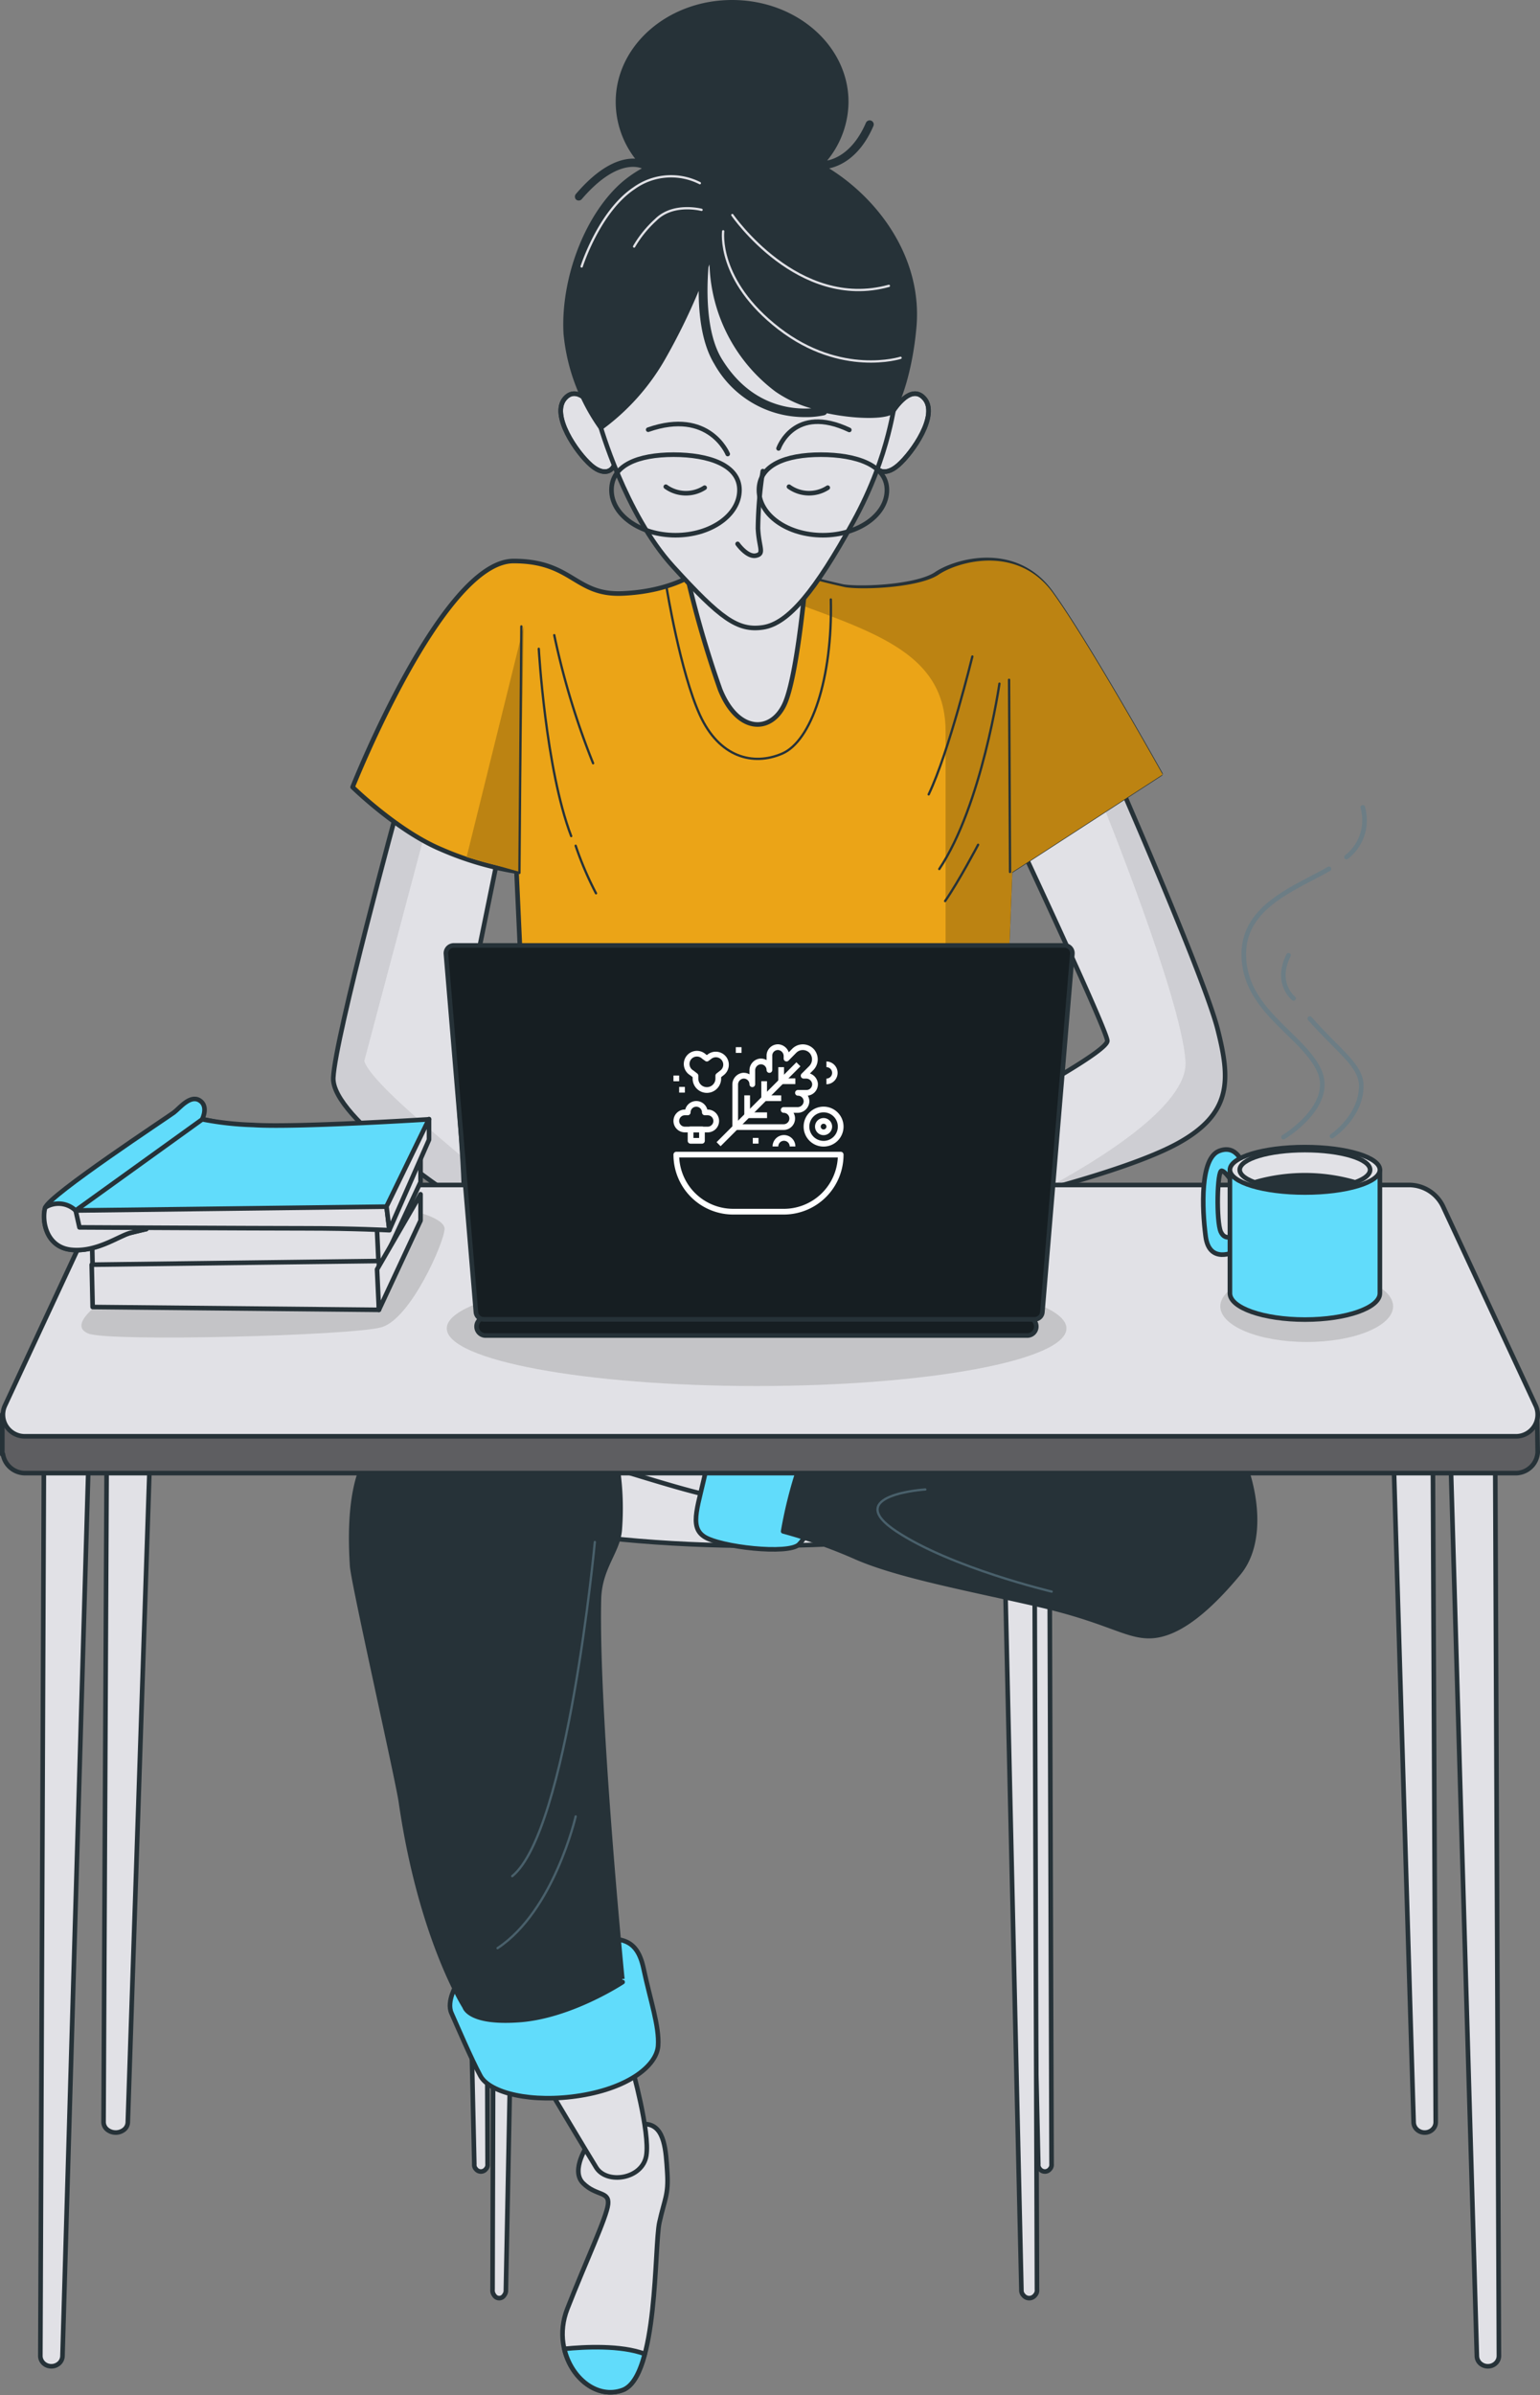 <svg xmlns="http://www.w3.org/2000/svg" width="335" height="520.605" viewBox="0 0 335 520.605">
  <rect x="0" y="0" width="335" height="520.605" fill="#808080" stroke="none"/>
  <g id="avatar" transform="translate(-0.5)">
    <path id="Caminho_15996" data-name="Caminho 15996" d="M222.6,184.047s18.778,40.079,18.778,42.2-16.662,11.179-19.836,13.083a77.192,77.192,0,0,1-7.6,3.791l1.9,18.567s28.688-6.542,40.713-13.083,11.6-13.93,8.816-24.9-21.317-53.356-21.317-53.356Z" fill="#e1e1e6"/>
    <g id="Grupo_103" data-name="Grupo 103" opacity="0.5" style="mix-blend-mode: multiply;isolation: isolate">
      <path id="Caminho_15997" data-name="Caminho 15997" d="M256.505,248.6c12.025-6.542,11.6-13.93,8.816-24.9S244,170.347,244,170.347l-3,1.9-.952,1.763s17.3,42.459,18.338,56.6c.7,9.5-18.426,21.353-31.069,28.124C236.7,256.252,249.47,252.426,256.505,248.6Z" fill="#bbbbbf"/>
    </g>
    <path id="Caminho_15998" data-name="Caminho 15998" d="M222.6,184.047s18.778,40.079,18.778,42.2-16.662,11.179-19.836,13.083a77.192,77.192,0,0,1-7.6,3.791l1.9,18.567s28.688-6.542,40.713-13.083,11.6-13.93,8.816-24.9-21.317-53.356-21.317-53.356Z" fill="none" stroke="#263238" stroke-linecap="round" stroke-linejoin="round" stroke-width="1"/>
    <path id="Caminho_15999" data-name="Caminho 15999" d="M87.11,175.2S73.41,225.4,73,234.264s27.207,26.361,28.212,27.419-1.569-30.5-1.569-30.5l9.363-45.845Z" fill="#e1e1e6"/>
    <g id="Grupo_104" data-name="Grupo 104" opacity="0.5" style="mix-blend-mode: multiply;isolation: isolate">
      <path id="Caminho_16000" data-name="Caminho 16000" d="M93.387,179.3l-.3-1.358L87.11,175.2S73.41,225.4,73,234.264s27.207,26.361,28.212,27.419c.406.423.247-4.3-.088-10.139-8.217-6.965-20.013-16.768-21.388-20.894" fill="#bbbbbf"/>
    </g>
    <path id="Caminho_16001" data-name="Caminho 16001" d="M87.11,175.2S73.41,225.4,73,234.264s27.207,26.361,28.212,27.419-1.569-30.5-1.569-30.5l9.363-45.845Z" fill="none" stroke="#263238" stroke-linecap="round" stroke-linejoin="round" stroke-width="1"/>
    <path id="Caminho_16002" data-name="Caminho 16002" d="M151.451,124.767s-5.29,3.809-15.605,4.232-10.808-7.053-23.627-7.053c-15.534,0-35.018,49.141-35.018,49.141s9.7,9.5,19.2,13.507a68.129,68.129,0,0,0,16.451,4.849l1.481,32.285H218.966l1.251-32.285,32.709-21.212s-16.046-28.688-23.839-39.444-20.9-6.753-24.9-4.02-15.87,3.385-20.242,2.751a174.9,174.9,0,0,1-16.892-4.638S160.32,117.273,151.451,124.767Z" fill="#eba417" stroke="#263238" stroke-linecap="round" stroke-linejoin="round" stroke-width="1"/>
    <path id="Caminho_16003" data-name="Caminho 16003" d="M113.5,189.5l.953-53.5L102,186.3Z" fill="#bc8312" fill-rule="evenodd"/>
    <path id="Caminho_16004" data-name="Caminho 16004" d="M206.192,221.862V159c0-15.95-13.484-20.893-31.469-27.486-6.258-2.294-13.061-4.787-20.031-8.014l-.692-.137c7.833-5.1,13.547-.348,13.547-.348a174.686,174.686,0,0,0,16.892,4.637c4.373.635,16.239-.018,20.242-2.751s17.1-6.735,24.9,4.021,23.839,39.443,23.839,39.443l-32.708,21.212-1.252,32.285Z" fill="#bc8312" fill-rule="evenodd"/>
    <path id="Caminho_16005" data-name="Caminho 16005" d="M113.912,136.158l-.423,53.585" fill="none" stroke="#263238" stroke-linecap="round" stroke-linejoin="round" stroke-width="0.5"/>
    <path id="Caminho_16006" data-name="Caminho 16006" d="M117.7,141.024s1.481,26.149,7.053,40.713" fill="none" stroke="#263238" stroke-linecap="round" stroke-linejoin="round" stroke-width="0.5"/>
    <path id="Caminho_16007" data-name="Caminho 16007" d="M125.725,183.836a71.925,71.925,0,0,0,4.426,10.332" fill="none" stroke="#263238" stroke-linecap="round" stroke-linejoin="round" stroke-width="0.5"/>
    <path id="Caminho_16008" data-name="Caminho 16008" d="M121.07,138.062a167.374,167.374,0,0,0,8.446,27.841" fill="none" stroke="#263238" stroke-linecap="round" stroke-linejoin="round" stroke-width="0.5"/>
    <path id="Caminho_16009" data-name="Caminho 16009" d="M212.019,142.7s-5.061,20.683-9.5,29.975" fill="none" stroke="#263238" stroke-linecap="round" stroke-linejoin="round" stroke-width="0.5"/>
    <path id="Caminho_16010" data-name="Caminho 16010" d="M220.217,189.531l-.211-41.771" fill="none" stroke="#263238" stroke-linecap="round" stroke-linejoin="round" stroke-width="0.5"/>
    <path id="Caminho_16011" data-name="Caminho 16011" d="M217.908,148.606s-3.809,26.449-13.084,40.29" fill="none" stroke="#263238" stroke-linecap="round" stroke-linejoin="round" stroke-width="0.5"/>
    <path id="Caminho_16012" data-name="Caminho 16012" d="M213.27,183.624s-4.231,8.023-7.176,12.237" fill="none" stroke="#263238" stroke-linecap="round" stroke-linejoin="round" stroke-width="0.5"/>
    <path id="Caminho_16013" data-name="Caminho 16013" d="M145.544,127.941s2.962,18.144,7.177,27.418,11.6,11.179,17.932,8.446,10.967-16.257,10.579-33.5" fill="none" stroke="#263238" stroke-linecap="round" stroke-linejoin="round" stroke-width="0.5"/>
    <path id="Caminho_16014" data-name="Caminho 16014" d="M130.574,89.961s-4.02-6.947-7.176-3.368,2.539,11.814,5.695,14.547,5.484,1.058,5.29-1.887S130.574,89.961,130.574,89.961Z" fill="#e1e1e6" stroke="#263238" stroke-linecap="round" stroke-linejoin="round" stroke-width="1"/>
    <path id="Caminho_16015" data-name="Caminho 16015" d="M130.574,89.961s-4.02-6.947-7.176-3.368,2.539,11.814,5.695,14.547,5.484,1.058,5.29-1.887S130.574,89.961,130.574,89.961Z" fill="none" stroke="#263238" stroke-linecap="round" stroke-linejoin="round" stroke-width="1"/>
    <path id="Caminho_16016" data-name="Caminho 16016" d="M194.386,89.961s4-6.947,7.176-3.368-2.539,11.814-5.695,14.547-5.5,1.058-5.29-1.887S194.386,89.961,194.386,89.961Z" fill="#e1e1e6" stroke="#263238" stroke-linecap="round" stroke-linejoin="round" stroke-width="1"/>
    <path id="Caminho_16017" data-name="Caminho 16017" d="M194.386,89.961s4-6.947,7.176-3.368-2.539,11.814-5.695,14.547-5.5,1.058-5.29-1.887S194.386,89.961,194.386,89.961Z" fill="none" stroke="#263238" stroke-linecap="round" stroke-linejoin="round" stroke-width="1"/>
    <path id="Caminho_16018" data-name="Caminho 16018" d="M149.547,123.3a227.113,227.113,0,0,0,7.6,26.572c3.809,9.486,10.968,9.486,13.93,3.367s4.849-28.917,4.849-28.917S156.088,127.094,149.547,123.3Z" fill="#e1e1e6" stroke="#263238" stroke-linecap="round" stroke-linejoin="round" stroke-width="1"/>
    <path id="Caminho_16019" data-name="Caminho 16019" d="M131,92.288s5.484,19.4,15.87,30.8,14.106,14.106,19.625,13.277,11.39-8.005,19.607-22.922,8.816-26.36,9.5-27.418S193.839,63.882,182.1,54.8s-24.9-13.066-36.287-3.156S127.189,77.724,131,92.288Z" fill="#e1e1e6"/>
    <path id="Caminho_16020" data-name="Caminho 16020" d="M131,92.288s5.484,19.4,15.87,30.8,14.106,14.106,19.625,13.277,11.39-8.005,19.607-22.922,8.816-26.36,9.5-27.418S193.839,63.882,182.1,54.8s-24.9-13.066-36.287-3.156S127.189,77.724,131,92.288Z" fill="none" stroke="#263238" stroke-linecap="round" stroke-linejoin="round" stroke-width="1"/>
    <path id="Caminho_16021" data-name="Caminho 16021" d="M166.439,102.409a85.956,85.956,0,0,0-1.058,12.449c.211,4.214,1.481,5.483-.424,5.906s-4-2.539-4-2.539" fill="none" stroke="#263238" stroke-linecap="round" stroke-linejoin="round" stroke-width="1"/>
    <path id="Caminho_16022" data-name="Caminho 16022" d="M145.333,105.795a7.474,7.474,0,0,0,8.445.211" fill="none" stroke="#263238" stroke-linecap="round" stroke-linejoin="round" stroke-width="1"/>
    <path id="Caminho_16023" data-name="Caminho 16023" d="M172.134,105.795a7.461,7.461,0,0,0,8.428.211" fill="none" stroke="#263238" stroke-linecap="round" stroke-linejoin="round" stroke-width="1"/>
    <path id="Caminho_16024" data-name="Caminho 16024" d="M158.8,98.689s-4.02-9.927-17.3-5.29" fill="none" stroke="#263238" stroke-linecap="round" stroke-linejoin="round" stroke-width="1"/>
    <path id="Caminho_16025" data-name="Caminho 16025" d="M169.859,97.472s3.368-9.715,15.393-4.02" fill="none" stroke="#263238" stroke-linecap="round" stroke-linejoin="round" stroke-width="1"/>
    <path id="Caminho_16026" data-name="Caminho 16026" d="M161.36,106.517c0,5.431-6.224,9.822-13.912,9.822s-13.929-4.391-13.929-9.822,5.819-7.687,13.506-7.687S161.36,101.1,161.36,106.517Z" fill="none" stroke="#263238" stroke-linecap="round" stroke-linejoin="round" stroke-width="1"/>
    <path id="Caminho_16027" data-name="Caminho 16027" d="M193.434,106.517c0,5.431-6.242,9.822-13.93,9.822s-13.912-4.391-13.912-9.822,5.8-7.687,13.489-7.687S193.434,101.1,193.434,106.517Z" fill="none" stroke="#263238" stroke-linecap="round" stroke-linejoin="round" stroke-width="1"/>
    <path id="Caminho_16028" data-name="Caminho 16028" d="M180.862,36.6c2.1-.441,6.6-2.169,9.627-9.2a.872.872,0,0,0,.074-.337.86.86,0,0,0-.061-.34.871.871,0,0,0-.187-.29.881.881,0,0,0-.284-.2.9.9,0,0,0-1.164.458c-2.786,6.453-6.771,7.882-8.428,8.2a20.24,20.24,0,0,0,4.637-12.748C185.076,9.909,173.738,0,159.756,0s-25.32,9.909-25.32,22.146a20.234,20.234,0,0,0,4.232,12.343c-2.663-.141-7.159.988-12.854,7.635a.9.9,0,0,0,0,1.252.915.915,0,0,0,.581.212.863.863,0,0,0,.67-.317c7.283-8.481,12.1-7.053,13.066-6.665a25.949,25.949,0,0,0-4.6,3.227c-8.129,7.317-13.083,21.159-12.448,32.691A42.513,42.513,0,0,0,131.1,93.681a49.183,49.183,0,0,0,14.335-16.046,134.577,134.577,0,0,0,7.053-14.406c0,5.166.67,11.408,3.386,15.869A22.5,22.5,0,0,0,175.66,90.666a18.644,18.644,0,0,0,4.144-.406.88.88,0,0,0,.564-.441c6.806,1.446,13.577,1.322,14.618-.123,1.675-2.31,4.055-9.521,4.848-18.338C201.28,56.406,191.865,43.429,180.862,36.6ZM157.517,78.023c-3.421-5.59-3.315-14.705-2.91-19.942l.23-.6a35.9,35.9,0,0,0,14.335,27.63,25.829,25.829,0,0,0,7.811,3.65C172.663,89.061,163.776,88.233,157.517,78.023Z" fill="#263238"/>
    <path id="Caminho_16029" data-name="Caminho 16029" d="M157.816,50.27s-1.445,10.685,12.131,21.159S196.4,77.777,196.4,77.777" fill="none" stroke="#e1e1e6" stroke-linecap="round" stroke-linejoin="round" stroke-width="0.5"/>
    <path id="Caminho_16030" data-name="Caminho 16030" d="M159.809,46.744s14.3,20.824,34.048,15.393" fill="none" stroke="#e1e1e6" stroke-linecap="round" stroke-linejoin="round" stroke-width="0.5"/>
    <path id="Caminho_16031" data-name="Caminho 16031" d="M152.738,39.814a13.806,13.806,0,0,0-14.3,1.093c-7.6,5.061-11.408,17.015-11.408,17.015" fill="none" stroke="#e1e1e6" stroke-linecap="round" stroke-linejoin="round" stroke-width="0.5"/>
    <path id="Caminho_16032" data-name="Caminho 16032" d="M153.109,45.615s-6.154-1.64-9.963,2.169a24.547,24.547,0,0,0-4.708,5.8" fill="none" stroke="#e1e1e6" stroke-linecap="round" stroke-linejoin="round" stroke-width="0.5"/>
    <path id="Caminho_16033" data-name="Caminho 16033" d="M23.926,269.854l-.9,191.417a2.124,2.124,0,0,0,.775,1.608,2.955,2.955,0,0,0,3.7.027,2.125,2.125,0,0,0,.8-1.556L34.66,270.123Z" fill="#e1e1e6" stroke="#263238" stroke-linecap="round" stroke-linejoin="round" stroke-width="1"/>
    <path id="Caminho_16034" data-name="Caminho 16034" d="M10.062,314.308,9.277,512.077a2.148,2.148,0,0,0,.179.872,2.253,2.253,0,0,0,.521.739,2.385,2.385,0,0,0,.783.492,2.544,2.544,0,0,0,2.59-.463,2.219,2.219,0,0,0,.739-1.546L19.853,314.56Z" fill="#e1e1e6" stroke="#263238" stroke-linecap="round" stroke-linejoin="round" stroke-width="1"/>
    <path id="Caminho_16035" data-name="Caminho 16035" d="M311.994,269.854l.82,191.417a2.151,2.151,0,0,1-.177.869,2.265,2.265,0,0,1-.518.738,2.421,2.421,0,0,1-.778.494,2.53,2.53,0,0,1-.92.173,2.486,2.486,0,0,1-1.675-.638,2.217,2.217,0,0,1-.735-1.557l-5.773-191.227Z" fill="#e1e1e6" stroke="#263238" stroke-linecap="round" stroke-linejoin="round" stroke-width="1"/>
    <path id="Caminho_16036" data-name="Caminho 16036" d="M325.744,314.308l.819,197.769a2.154,2.154,0,0,1-.179.872,2.248,2.248,0,0,1-.521.739,2.387,2.387,0,0,1-.783.492,2.5,2.5,0,0,1-.923.169,2.466,2.466,0,0,1-1.661-.633,2.2,2.2,0,0,1-.728-1.545L315.987,314.56Z" fill="#e1e1e6" stroke="#263238" stroke-linecap="round" stroke-linejoin="round" stroke-width="1"/>
    <path id="Caminho_16037" data-name="Caminho 16037" d="M108.106,322.775l-.46,174.885a1.688,1.688,0,0,0,.341,1.224,1.265,1.265,0,0,0,2.186.037,1.673,1.673,0,0,0,.372-1.182l3.436-174.759Z" fill="#e1e1e6" stroke="#263238" stroke-linecap="round" stroke-linejoin="round" stroke-width="1"/>
    <path id="Caminho_16038" data-name="Caminho 16038" d="M228.75,316.425l.5,154a1.309,1.309,0,0,1-.355,1.04,1.373,1.373,0,0,1-2.193,0,1.3,1.3,0,0,1-.342-1.039l-3.448-153.874Z" fill="#e1e1e6" stroke="#263238" stroke-linecap="round" stroke-linejoin="round" stroke-width="1"/>
    <path id="Caminho_16039" data-name="Caminho 16039" d="M106.066,316.425l.5,154a1.309,1.309,0,0,1-.355,1.04,1.373,1.373,0,0,1-2.193,0,1.3,1.3,0,0,1-.342-1.039l-3.448-153.874Z" fill="#e1e1e6" stroke="#263238" stroke-linecap="round" stroke-linejoin="round" stroke-width="1"/>
    <path id="Caminho_16040" data-name="Caminho 16040" d="M225.5,322.775l.573,174.885a1.52,1.52,0,0,1-.4,1.224,1.6,1.6,0,0,1-2.546.034,1.536,1.536,0,0,1-.438-1.179L218.686,322.98Z" fill="#e1e1e6" stroke="#263238" stroke-linecap="round" stroke-linejoin="round" stroke-width="1"/>
    <path id="Caminho_16041" data-name="Caminho 16041" d="M165.706,336c42.224,0,76.452-7.773,76.452-17.362s-34.228-17.362-76.452-17.362-76.451,7.773-76.451,17.362S123.483,336,165.706,336Z" fill="#e1e1e6" stroke="#263238" stroke-linecap="round" stroke-linejoin="round" stroke-width="1"/>
    <path id="Caminho_16042" data-name="Caminho 16042" d="M128.477,466.018s-4,5.7-1.134,8.536,5.721,1.707,5.429,4.558-4.862,12.514-8.865,22.757,4.295,20.486,12.026,17.652,6.872-31.309,8.006-36.431,2.01-5.975,1.718-10.806-.567-9.953-4.295-10.534S130.2,464.038,128.477,466.018Z" fill="#e1e1e6" stroke="#263238" stroke-linecap="round" stroke-linejoin="round" stroke-width="1"/>
    <path id="Caminho_16043" data-name="Caminho 16043" d="M140.761,511.668c-5.154-1.946-13.057-1.553-17.507-1.109,1.5,6.436,7.216,10.96,12.679,8.962C138.218,518.685,139.713,515.646,140.761,511.668Z" fill="#61dcfb" stroke="#263238" stroke-linecap="round" stroke-linejoin="round" stroke-width="1"/>
    <path id="Caminho_16044" data-name="Caminho 16044" d="M119.612,453.505s8.3,13.947,10.583,17.635,10.033,2.561,10.892-2.561-3.161-19.342-3.161-19.342l-17.18,4.268Z" fill="#e1e1e6" stroke="#263238" stroke-linecap="round" stroke-linejoin="round" stroke-width="1"/>
    <path id="Caminho_16045" data-name="Caminho 16045" d="M99.855,431.312s-2.3,3.7-1.151,6.265,4.3,9.953,6.305,13.657,11.167,5.976,21.75,4.268,16.613-6.555,16.9-10.823-1.718-9.953-3.161-16.782-5.154-6.538-10.308-6.538S104.15,427.334,99.855,431.312Z" fill="#61dcfb" stroke="#263238" stroke-linecap="round" stroke-linejoin="round" stroke-width="1"/>
    <path id="Caminho_16046" data-name="Caminho 16046" d="M130.779,347.66c.155-7,4.226-10.448,4.536-15.245a59.968,59.968,0,0,0-1.564-18.9l-7.834-10.635c-22.54.29-38.69.666-38.947.751-.859.273-1.443,5.121-2.01,9.1,0,0-9.569,1.212-7.851,27.673.241,3.688,9.9,46.35,10.6,51.216,4.3,29.722,13.865,44.608,13.865,44.608s.859,3.705,12.026,2.851,22.334-8.245,22.334-8.245S130.2,372.977,130.779,347.66Z" fill="#263238" stroke="#263238" stroke-linecap="round" stroke-linejoin="round" stroke-width="1"/>
    <path id="Caminho_16047" data-name="Caminho 16047" d="M104.425,313.516a112.474,112.474,0,0,1,22.334,3.415c9.741,2.851,26.921,8.536,30.924,8.536s2.869-14.8,2.869-17.635-51.54-4.559-57.845-4.559S104.425,313.516,104.425,313.516Z" fill="#e1e1e6" stroke="#263238" stroke-linecap="round" stroke-linejoin="round" stroke-width="1"/>
    <path id="Caminho_16048" data-name="Caminho 16048" d="M160.552,307.832s-4.587,2.27-6.305,10.806-4,13.094-.567,15.365,18.332,3.977,20.616,1.707,8.591-13.658,9.742-21.05S160.552,307.832,160.552,307.832Z" fill="#61dcfb" stroke="#263238" stroke-linecap="round" stroke-linejoin="round" stroke-width="1"/>
    <path id="Caminho_16049" data-name="Caminho 16049" d="M180.018,310.665a35.617,35.617,0,0,0-6.288,10.243,94.507,94.507,0,0,0-2.869,11.951,112.256,112.256,0,0,1,16.029,5.7c9.174,3.977,24.636,6.828,39.514,10.243s18.9,6.828,24.052,6.828,11.46-3.994,19.483-13.657,1.134-30.166-6.872-36.431-50.974-11.37-56.695-9.663S180.018,310.665,180.018,310.665Z" fill="#263238" stroke="#263238" stroke-linecap="round" stroke-linejoin="round" stroke-width="1"/>
    <path id="Caminho_16050" data-name="Caminho 16050" d="M129.9,335.181s-5.91,62.841-17.971,72.623" fill="none" stroke="#49606b" stroke-linecap="round" stroke-linejoin="round" stroke-width="0.5"/>
    <path id="Caminho_16051" data-name="Caminho 16051" d="M125.728,394.829s-4.69,20.486-16.991,28.63" fill="none" stroke="#49606b" stroke-linecap="round" stroke-linejoin="round" stroke-width="0.5"/>
    <path id="Caminho_16052" data-name="Caminho 16052" d="M201.785,323.76s-18.331,1.143-6.305,9.1,33.793,13.094,33.793,13.094" fill="none" stroke="#49606b" stroke-linecap="round" stroke-linejoin="round" stroke-width="0.5"/>
    <path id="Caminho_16053" data-name="Caminho 16053" d="M334.863,306.466l-6.185-5.532L314.384,270.2a8.236,8.236,0,0,0-7.491-4.626H29.261a8.234,8.234,0,0,0-7.508,4.626L3.938,308.48,1,307.4v8.757l.137-.1a4.858,4.858,0,0,0,1.679,3,4.912,4.912,0,0,0,3.252,1.151h324a4.843,4.843,0,0,0,3.386-1.271A4.784,4.784,0,0,0,335,315.684Z" fill="#5e5e61" stroke="#263238" stroke-linecap="round" stroke-linejoin="round" stroke-width="1"/>
    <path id="Caminho_16054" data-name="Caminho 16054" d="M330.069,312.2h-324a4.753,4.753,0,0,1-4.1-2.048,4.687,4.687,0,0,1-.433-4.542L21.754,262.2a8.2,8.2,0,0,1,7.508-4.627H306.893a8.237,8.237,0,0,1,4.425,1.227,8.152,8.152,0,0,1,3.066,3.4l20.221,43.413a4.691,4.691,0,0,1-.433,4.542,4.753,4.753,0,0,1-4.1,2.048Z" fill="#e1e1e6" stroke="#263238" stroke-linecap="round" stroke-linejoin="round" stroke-width="1"/>
    <g id="Grupo_105" data-name="Grupo 105" opacity="0.5" style="mix-blend-mode: multiply;isolation: isolate">
      <path id="Caminho_16055" data-name="Caminho 16055" d="M22.475,283.043s-7.336,5-2.749,6.829,57.313.461,63.738-1.366S97.209,269.83,97.209,267.1s-9.243-4.695-12.645-4.848-48.345,2.561-48.345,2.561Z" fill="#a8a8a8"/>
    </g>
    <g id="Grupo_106" data-name="Grupo 106" opacity="0.5" style="mix-blend-mode: multiply;isolation: isolate">
      <path id="Caminho_16056" data-name="Caminho 16056" d="M284.748,291.7c10.38,0,18.8-3.47,18.8-7.751s-8.415-7.751-18.8-7.751-18.795,3.471-18.795,7.751S274.368,291.7,284.748,291.7Z" fill="#a8a8a8"/>
    </g>
    <g id="Grupo_107" data-name="Grupo 107" opacity="0.5" style="mix-blend-mode: multiply;isolation: isolate">
      <path id="Caminho_16057" data-name="Caminho 16057" d="M165.088,301.276c37.223,0,67.4-5.61,67.4-12.531s-30.175-12.53-67.4-12.53-67.4,5.61-67.4,12.53S127.865,301.276,165.088,301.276Z" fill="#a8a8a8"/>
    </g>
    <path id="Caminho_16058" data-name="Caminho 16058" d="M271,253.458s-1.237-4.9-5.343-3.261-3.694,12.463-2.886,18.591,6.373,3.261,6.373,3.261v-3.67s-2.044,1.622-3.075-.615-.824-13.487.206-13.282,3.076,3.671,3.076,3.671S269.973,257.76,271,253.458Z" fill="#61dcfb" stroke="#263238" stroke-linecap="round" stroke-linejoin="round" stroke-width="1"/>
    <path id="Caminho_16059" data-name="Caminho 16059" d="M268.049,254.277v26.837c0,3.158,7.3,5.719,16.321,5.719s16.3-2.561,16.3-5.719V254.277Z" fill="#61dcfb" stroke="#263238" stroke-linecap="round" stroke-linejoin="round" stroke-width="1"/>
    <path id="Caminho_16060" data-name="Caminho 16060" d="M300.674,254.277c0,2.732-7.3,4.934-16.3,4.934s-16.321-2.2-16.321-4.934,7.3-4.933,16.321-4.933S300.674,251.563,300.674,254.277Z" fill="#e1e1e6" stroke="#263238" stroke-linecap="round" stroke-linejoin="round" stroke-width="1"/>
    <path id="Caminho_16061" data-name="Caminho 16061" d="M298.543,254.277c0,2.373-6.356,4.285-14.173,4.285s-14.191-1.912-14.191-4.285,6.357-4.285,14.191-4.285S298.543,251.9,298.543,254.277Z" fill="#e1e1e6" stroke="#263238" stroke-linecap="round" stroke-linejoin="round" stroke-width="1"/>
    <path id="Caminho_16062" data-name="Caminho 16062" d="M273.426,257.009a39.272,39.272,0,0,0,21.871,0A39.272,39.272,0,0,0,273.426,257.009Z" fill="#263238" stroke="#263238" stroke-linecap="round" stroke-linejoin="round" stroke-width="1"/>
    <path id="Caminho_16063" data-name="Caminho 16063" d="M20.448,266.535l.206,9.184,62.278.615V265.715Z" fill="#e1e1e6" stroke="#263238" stroke-linecap="round" stroke-linejoin="round" stroke-width="1"/>
    <path id="Caminho_16064" data-name="Caminho 16064" d="M82.932,276.334l9.054-19.393v-5.719L82.52,267.559Z" fill="#e1e1e6" stroke="#263238" stroke-linecap="round" stroke-linejoin="round" stroke-width="1"/>
    <path id="Caminho_16065" data-name="Caminho 16065" d="M20.448,274.9l.206,9.2,62.278.614V274.1Z" fill="#e1e1e6" stroke="#263238" stroke-linecap="round" stroke-linejoin="round" stroke-width="1"/>
    <path id="Caminho_16066" data-name="Caminho 16066" d="M82.932,284.716l9.054-19.41v-5.719L82.52,275.924Z" fill="#e1e1e6" stroke="#263238" stroke-linecap="round" stroke-linejoin="round" stroke-width="1"/>
    <path id="Caminho_16067" data-name="Caminho 16067" d="M44.5,243.249s1.443-2.851-.618-4.08-4.312,1.707-5.549,2.646S11.2,259.791,10.38,262.455s0,8.536,5.549,9.184,10.48-3.056,12.954-3.67,3.436-.82,3.436-.82l17.06-22.876Z" fill="#61dcfb" stroke="#263238" stroke-linecap="round" stroke-linejoin="round" stroke-width="1"/>
    <path id="Caminho_16068" data-name="Caminho 16068" d="M15.93,271.656c5.549.615,10.48-3.055,12.954-3.67s3.436-.819,3.436-.819l.618-.837-16.029-3.244a5.4,5.4,0,0,0-6.58-.614C9.556,265.1,10.38,271.025,15.93,271.656Z" fill="#e1e1e6" stroke="#263238" stroke-linecap="round" stroke-linejoin="round" stroke-width="1"/>
    <path id="Caminho_16069" data-name="Caminho 16069" d="M16.96,263.121h48.1c15.016,0,19.534-.82,19.534-.82l9.243-19s-29.206,1.844-38.226,1.229a68.273,68.273,0,0,1-11.1-1.229Z" fill="#61dcfb" stroke="#263238" stroke-linecap="round" stroke-linejoin="round" stroke-width="1"/>
    <path id="Caminho_16070" data-name="Caminho 16070" d="M16.96,263.121l.825,3.67s39.05.205,49.324.205,18.091.41,18.091.41l-.618-5.122Z" fill="#e1e1e6" stroke="#263238" stroke-linecap="round" stroke-linejoin="round" stroke-width="1"/>
    <path id="Caminho_16071" data-name="Caminho 16071" d="M85.2,267.354l8.625-19.615v-4.49l-9.243,19Z" fill="#e1e1e6" stroke="#263238" stroke-linecap="round" stroke-linejoin="round" stroke-width="1"/>
    <path id="Caminho_16072" data-name="Caminho 16072" d="M223.947,290.3H106.177a1.964,1.964,0,1,1,0-3.927h117.77a1.974,1.974,0,0,1,.759.145,1.954,1.954,0,0,1,.643.425,1.968,1.968,0,0,1,0,2.787,1.954,1.954,0,0,1-.643.425A1.974,1.974,0,0,1,223.947,290.3Z" fill="#161e22" stroke="#263238" stroke-linecap="round" stroke-linejoin="round" stroke-width="1"/>
    <path id="Caminho_16073" data-name="Caminho 16073" d="M225.081,286.338H105.3a1.727,1.727,0,0,1-1.18-.463,1.705,1.705,0,0,1-.538-1.142l-6.511-77.762a1.708,1.708,0,0,1,1.009-1.765,1.745,1.745,0,0,1,.709-.147H231.61a1.741,1.741,0,0,1,.708.147,1.705,1.705,0,0,1,1.01,1.765l-6.512,77.762a1.7,1.7,0,0,1-.544,1.148A1.729,1.729,0,0,1,225.081,286.338Z" transform="translate(0.441 0.441)" fill="#161e22" stroke="#263238" stroke-linecap="round" stroke-linejoin="round" stroke-width="1"/>
    <path id="Caminho_16074" data-name="Caminho 16074" d="M293.407,186.3a10.14,10.14,0,0,0,3.659-5.685,10.439,10.439,0,0,0-.12-5.122" fill="none" stroke="#6c7d85" stroke-linecap="round" stroke-linejoin="round" stroke-width="1"/>
    <path id="Caminho_16075" data-name="Caminho 16075" d="M279.7,247.176s11.425-6.829,7.7-14.631-16.339-12.974-16.339-25.13c0-10.482,11.219-14.357,18.538-18.557" fill="none" stroke="#6c7d85" stroke-linecap="round" stroke-linejoin="round" stroke-width="1"/>
    <path id="Caminho_16076" data-name="Caminho 16076" d="M290.246,246.954s6.373-4.217,6.373-10.909c0-4.49-4.827-7.426-11.2-14.648" fill="none" stroke="#6c7d85" stroke-linecap="round" stroke-linejoin="round" stroke-width="1"/>
    <path id="Caminho_16077" data-name="Caminho 16077" d="M281.9,217.027s-4.177-3.261-1.1-9.39" fill="none" stroke="#6c7d85" stroke-linecap="round" stroke-linejoin="round" stroke-width="1"/>
    <g id="Grupo_108" data-name="Grupo 108" transform="translate(-170 117)">
      <g id="salad" transform="translate(317 110)">
        <g id="Grupo_63" data-name="Grupo 63" transform="translate(0 23.355)">
          <g id="Grupo_62" data-name="Grupo 62">
            <path id="Caminho_15987" data-name="Caminho 15987" d="M36.4,324.28H.634a.618.618,0,0,0-.617.62,13,13,0,0,0,12.948,13.023h11.1A13,13,0,0,0,37.013,324.9.618.618,0,0,0,36.4,324.28Zm-12.332,12.4h-11.1a11.76,11.76,0,0,1-11.7-11.162h34.5A11.76,11.76,0,0,1,24.064,336.683Z" transform="translate(-0.017 -324.28)" fill="#fff"/>
          </g>
        </g>
        <g id="Grupo_65" data-name="Grupo 65" transform="translate(12.811 0)">
          <g id="Grupo_64" data-name="Grupo 64">
            <path id="Caminho_15988" data-name="Caminho 15988" d="M197.809,8.689c0-.045,0-.091,0-.159a2.575,2.575,0,0,0-1.736-2.19l.7-.7a3.321,3.321,0,0,0,.274-4.447,3.26,3.26,0,0,0-4.583-.443c-.079.065-.155.134-.231.21l-.763.774A2.588,2.588,0,0,0,189.257,0a2.479,2.479,0,0,0-2.61,2.345c0,.045,0,.091,0,.135v.951a2.466,2.466,0,0,0-1.238-.334c-.045,0-.091,0-.159,0a2.57,2.57,0,0,0-2.324,2.583v.843a2.472,2.472,0,0,0-1.238-.331c-.045,0-.09,0-.159,0A2.57,2.57,0,0,0,179.2,8.791v9.2a.62.62,0,0,0,.62.62h10.542a2.479,2.479,0,0,0,2.147-3.719h.838a2.567,2.567,0,0,0,2.6-2.348,2.465,2.465,0,0,0-.339-1.388,2.48,2.48,0,0,0,2.2-2.463Zm-1.6.876a1.234,1.234,0,0,1-.877.362h-1.862a.62.62,0,1,0,0,1.24l.068,0a1.238,1.238,0,0,1,1.175,1.281,1.322,1.322,0,0,1-1.348,1.2h-3a.62.62,0,0,0,0,1.24,1.24,1.24,0,1,1,0,2.481h-9.922V8.78a1.323,1.323,0,0,1,1.175-1.336l.068,0a1.241,1.241,0,0,1,1.238,1.238v0a.62.62,0,0,0,.619.62h0a.62.62,0,0,0,.62-.619h0V5.68a1.323,1.323,0,0,1,1.175-1.336l.067,0a1.242,1.242,0,0,1,1.239,1.24v0a.62.62,0,0,0,.619.62h0a.62.62,0,0,0,.62-.619h0v-3.1l0-.069a1.229,1.229,0,0,1,1.28-1.175,1.328,1.328,0,0,1,1.2,1.349v.515a.62.62,0,0,0,1.062.435l1.682-1.707c.046-.045.093-.088.142-.128a2.017,2.017,0,0,1,2.83.265,2.083,2.083,0,0,1-.182,2.786l-1.631,1.631a.62.62,0,0,0,.438,1.059h.548a1.322,1.322,0,0,1,1.313,1.175l0,.068A1.233,1.233,0,0,1,196.2,9.565Z" transform="translate(-179.202 -0.001)" fill="#fff"/>
          </g>
        </g>
        <g id="Grupo_67" data-name="Grupo 67" transform="translate(9.378 3.904)">
          <g id="Grupo_66" data-name="Grupo 66">
            <rect id="Retângulo_56" data-name="Retângulo 56" width="24.556" height="1.24" transform="translate(0 17.363) rotate(-45)" fill="#fff"/>
          </g>
        </g>
        <g id="Grupo_69" data-name="Grupo 69" transform="translate(22.808 4.967)">
          <g id="Grupo_68" data-name="Grupo 68">
            <rect id="Retângulo_57" data-name="Retângulo 57" width="1.24" height="3.101" fill="#fff"/>
          </g>
        </g>
        <g id="Grupo_71" data-name="Grupo 71" transform="translate(19.109 8.017)">
          <g id="Grupo_70" data-name="Grupo 70">
            <rect id="Retângulo_58" data-name="Retângulo 58" width="1.24" height="3.721" fill="#fff"/>
          </g>
        </g>
        <g id="Grupo_73" data-name="Grupo 73" transform="translate(15.411 11.09)">
          <g id="Grupo_72" data-name="Grupo 72">
            <rect id="Retângulo_59" data-name="Retângulo 59" width="1.24" height="4.341" fill="#fff"/>
          </g>
        </g>
        <g id="Grupo_75" data-name="Grupo 75" transform="translate(23.417 7.404)">
          <g id="Grupo_74" data-name="Grupo 74">
            <rect id="Retângulo_60" data-name="Retângulo 60" width="3.101" height="1.24" fill="#fff"/>
          </g>
        </g>
        <g id="Grupo_77" data-name="Grupo 77" transform="translate(19.717 11.096)">
          <g id="Grupo_76" data-name="Grupo 76">
            <rect id="Retângulo_61" data-name="Retângulo 61" width="3.721" height="1.24" fill="#fff"/>
          </g>
        </g>
        <g id="Grupo_79" data-name="Grupo 79" transform="translate(16.018 14.795)">
          <g id="Grupo_78" data-name="Grupo 78">
            <rect id="Retângulo_62" data-name="Retângulo 62" width="4.341" height="1.24" fill="#fff"/>
          </g>
        </g>
        <g id="Grupo_81" data-name="Grupo 81" transform="translate(2.246 1.413)">
          <g id="Grupo_80" data-name="Grupo 80">
            <path id="Caminho_15989" data-name="Caminho 15989" d="M40.245,20.9l0,0a2.861,2.861,0,0,0-3.963-.791c-.041.027-.081.055-.127.089l-.223.17-.215-.154a2.853,2.853,0,1,0-3.4,4.541l.522.408v.318a3.1,3.1,0,1,0,6.2,0v-.318l.549-.428A2.855,2.855,0,0,0,40.245,20.9Zm-1.414,2.847-.794.62a.62.62,0,0,0-.238.489v.62a1.86,1.86,0,0,1-3.721,0v-.62a.618.618,0,0,0-.238-.489l-.794-.62a.611.611,0,0,0-.075-.05,1.612,1.612,0,1,1,1.917-2.561.653.653,0,0,0,.068.056l.62.447a.62.62,0,0,0,.737-.009l.654-.492a1.6,1.6,0,0,1,1.863,2.61Z" transform="translate(-30.916 -19.441)" fill="#fff"/>
          </g>
        </g>
        <g id="Grupo_83" data-name="Grupo 83" transform="translate(13.561 0.62)">
          <g id="Grupo_82" data-name="Grupo 82">
            <rect id="Retângulo_63" data-name="Retângulo 63" width="1.24" height="1.24" fill="#fff"/>
          </g>
        </g>
        <g id="Grupo_85" data-name="Grupo 85" transform="translate(17.26 20.344)">
          <g id="Grupo_84" data-name="Grupo 84">
            <rect id="Retângulo_64" data-name="Retângulo 64" width="1.24" height="1.24" fill="#fff"/>
          </g>
        </g>
        <g id="Grupo_87" data-name="Grupo 87" transform="translate(33.275 3.724)">
          <g id="Grupo_86" data-name="Grupo 86">
            <path id="Caminho_15990" data-name="Caminho 15990" d="M460.787,51.24v1.24a1.24,1.24,0,1,1,0,2.481V56.2a2.481,2.481,0,0,0,0-4.961Z" transform="translate(-460.787 -51.24)" fill="#fff"/>
          </g>
        </g>
        <g id="Grupo_89" data-name="Grupo 89" transform="translate(1.239 9.253)">
          <g id="Grupo_88" data-name="Grupo 88">
            <rect id="Retângulo_65" data-name="Retângulo 65" width="1.24" height="1.24" fill="#fff"/>
          </g>
        </g>
        <g id="Grupo_91" data-name="Grupo 91" transform="translate(0 6.787)">
          <g id="Grupo_90" data-name="Grupo 90">
            <rect id="Retângulo_66" data-name="Retângulo 66" width="1.24" height="1.24" fill="#fff"/>
          </g>
        </g>
        <g id="Grupo_93" data-name="Grupo 93" transform="translate(21.562 19.725)">
          <g id="Grupo_92" data-name="Grupo 92">
            <path id="Caminho_15991" data-name="Caminho 15991" d="M301.145,273.083a2.483,2.483,0,0,0-2.48,2.48h1.24a1.24,1.24,0,1,1,2.48,0h1.24A2.483,2.483,0,0,0,301.145,273.083Z" transform="translate(-298.664 -273.083)" fill="#fff"/>
          </g>
        </g>
        <g id="Grupo_95" data-name="Grupo 95" transform="translate(0 12.318)">
          <g id="Grupo_94" data-name="Grupo 94">
            <path id="Caminho_15992" data-name="Caminho 15992" d="M7.46,172.55H7.381a2.481,2.481,0,0,0-4.8,0H2.5a2.48,2.48,0,1,0,0,4.961H7.46a2.48,2.48,0,1,0,0-4.961Zm0,3.721H2.5a1.24,1.24,0,1,1,0-2.48h.62a.62.62,0,0,0,.62-.62,1.24,1.24,0,0,1,2.481,0,.62.62,0,0,0,.62.62h.62a1.24,1.24,0,1,1,0,2.48Z" transform="translate(-0.018 -170.69)" fill="#fff"/>
          </g>
        </g>
        <g id="Grupo_97" data-name="Grupo 97" transform="translate(3.101 17.872)">
          <g id="Grupo_96" data-name="Grupo 96">
            <path id="Caminho_15993" data-name="Caminho 15993" d="M45.782,247.485H43.3a.62.62,0,0,0-.62.62v2.481a.62.62,0,0,0,.62.62h2.48a.62.62,0,0,0,.62-.62v-2.481A.62.62,0,0,0,45.782,247.485Zm-.62,2.48h-1.24v-1.24h1.24v1.24Z" transform="translate(-42.681 -247.485)" fill="#fff"/>
          </g>
        </g>
        <g id="Grupo_99" data-name="Grupo 99" transform="translate(30.794 16.024)">
          <g id="Grupo_98" data-name="Grupo 98">
            <path id="Caminho_15994" data-name="Caminho 15994" d="M428.516,221.887a1.86,1.86,0,1,0,1.86,1.86A1.863,1.863,0,0,0,428.516,221.887Zm0,2.481a.62.62,0,1,1,.62-.62A.621.621,0,0,1,428.516,224.368Z" transform="translate(-426.656 -221.887)" fill="#fff"/>
          </g>
        </g>
        <g id="Grupo_101" data-name="Grupo 101" transform="translate(28.314 13.544)">
          <g id="Grupo_100" data-name="Grupo 100">
            <path id="Caminho_15995" data-name="Caminho 15995" d="M396.866,187.756a4.341,4.341,0,1,0,4.341,4.341A4.346,4.346,0,0,0,396.866,187.756Zm0,7.442a3.1,3.1,0,1,1,3.1-3.1A3.1,3.1,0,0,1,396.866,195.2Z" transform="translate(-392.525 -187.756)" fill="#fff"/>
          </g>
        </g>
      </g>
    </g>
  </g>
</svg>

